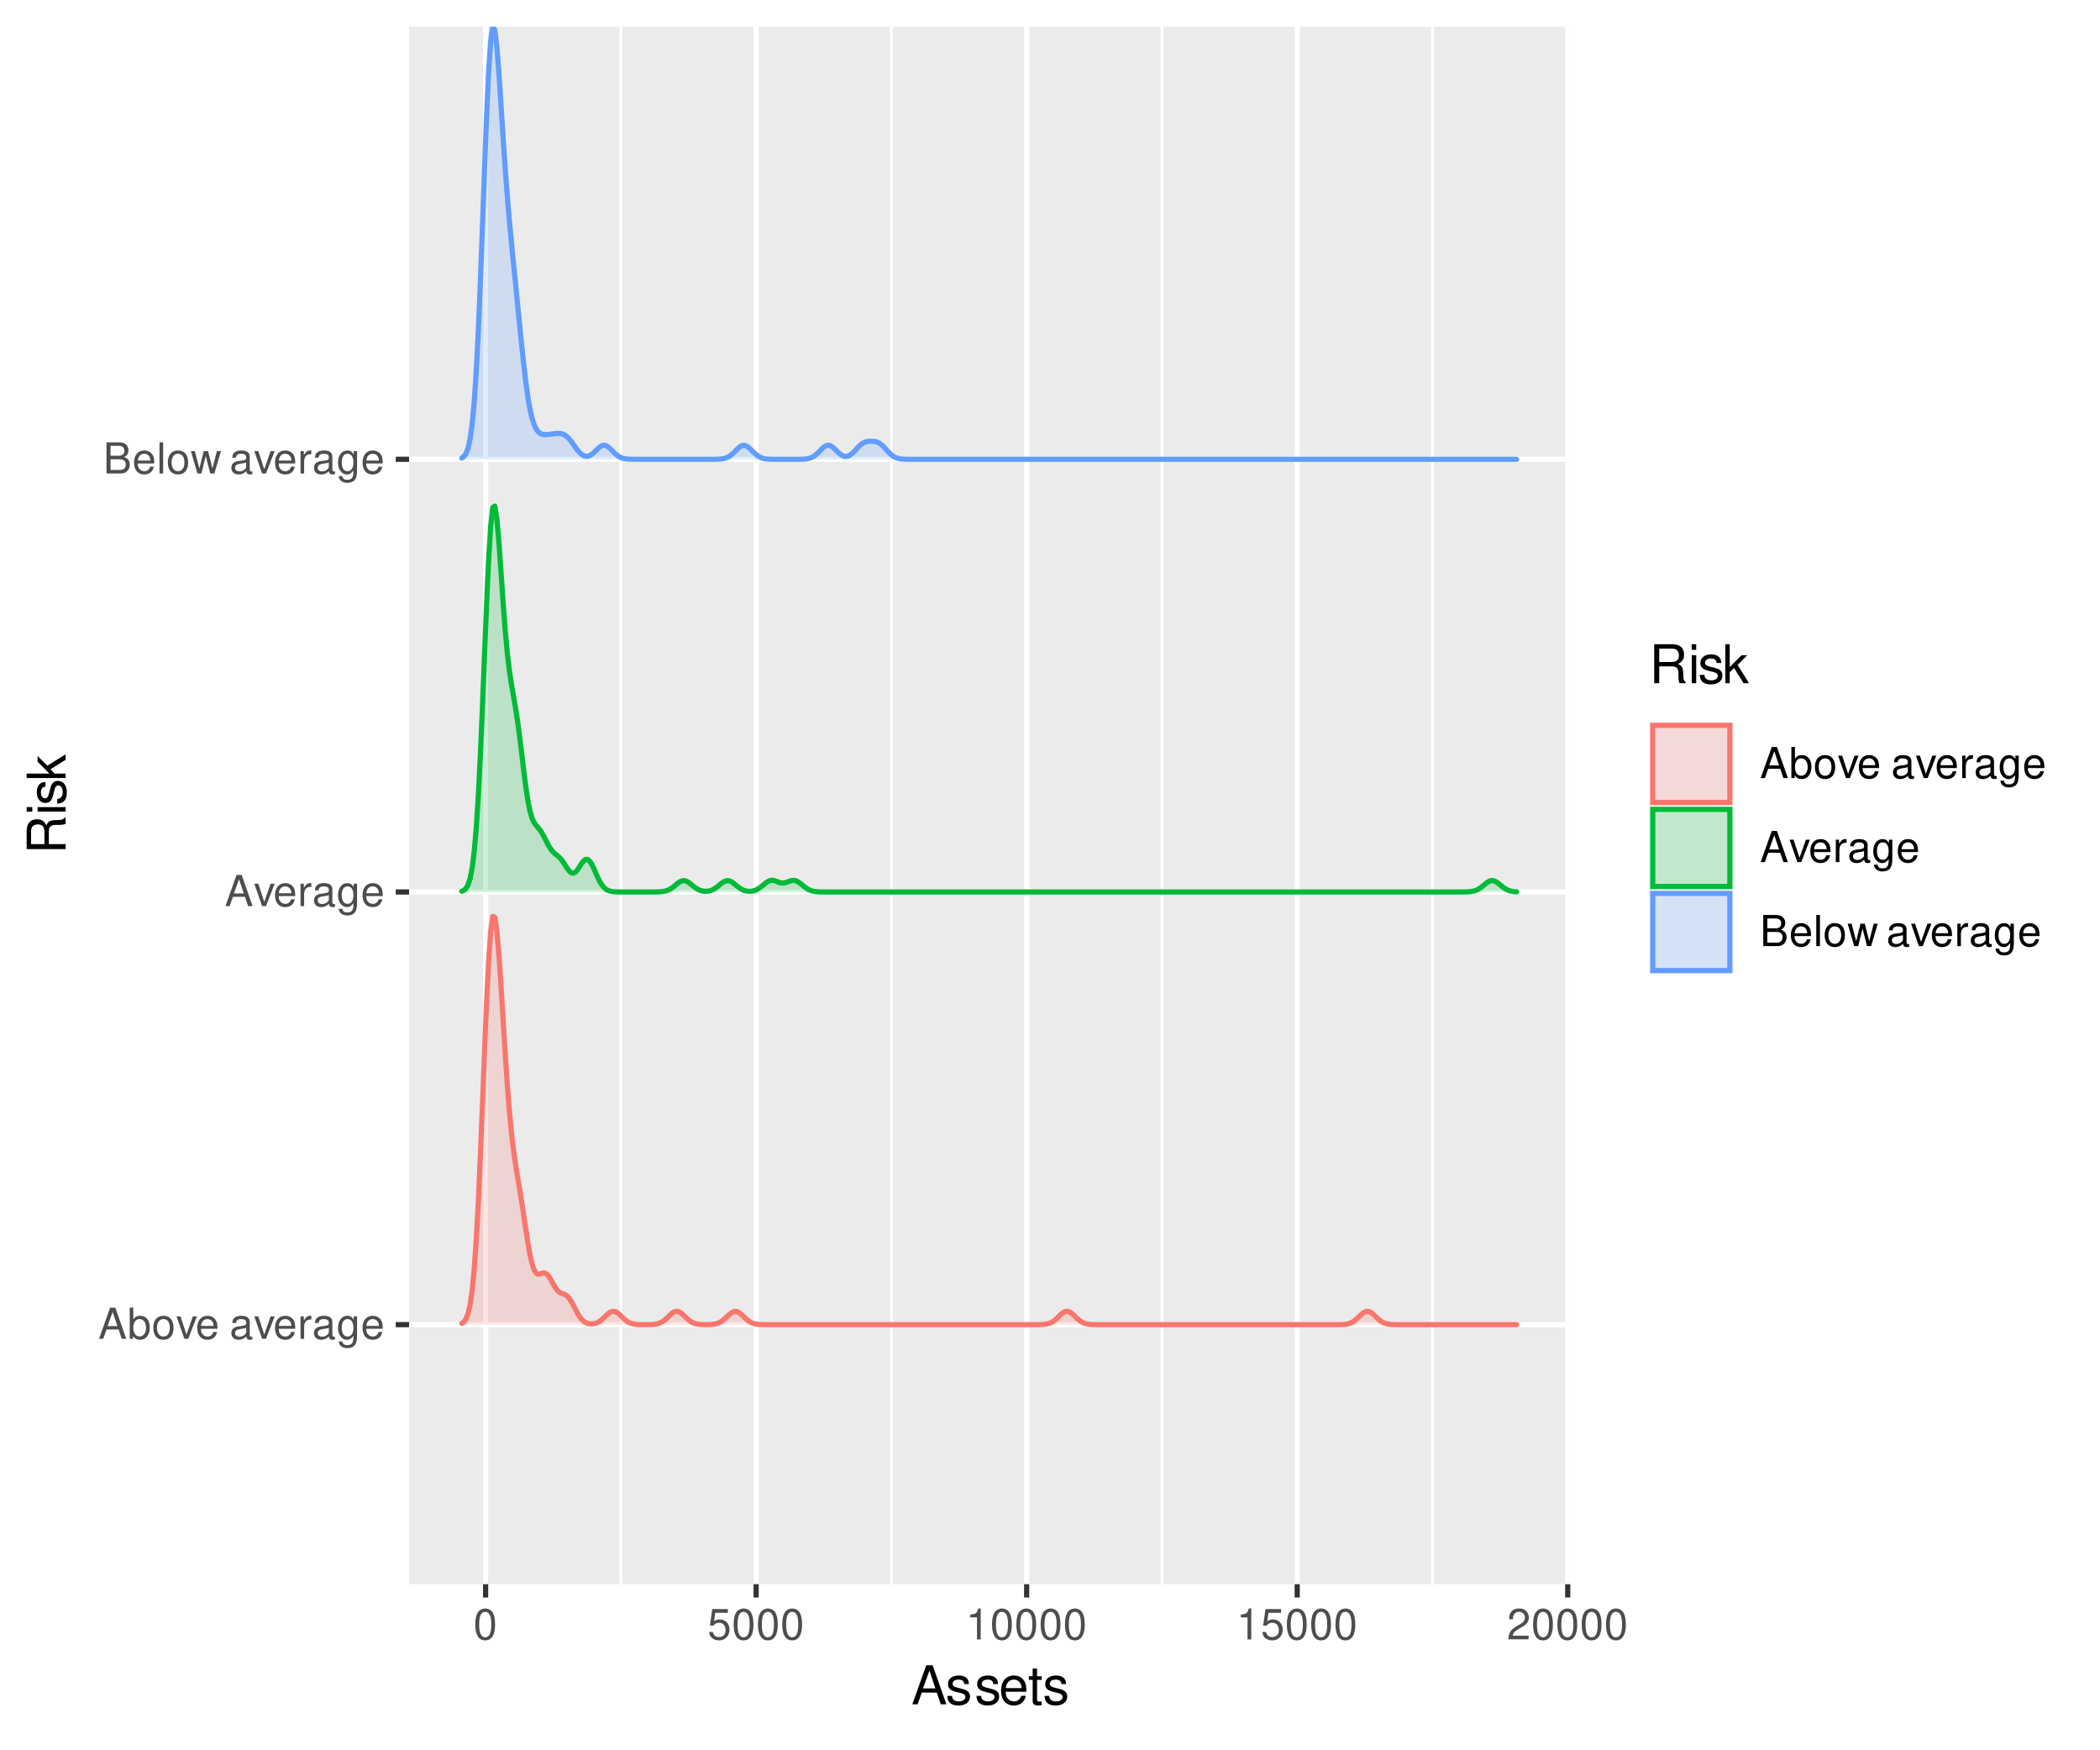 <?xml version="1.0" encoding="UTF-8"?>
<svg xmlns="http://www.w3.org/2000/svg" xmlns:xlink="http://www.w3.org/1999/xlink" width="432pt" height="360pt" viewBox="0 0 432 360" version="1.1">
<defs>
<g>
<symbol overflow="visible" id="glyph0-0">
<path style="stroke:none;" d=""/>
</symbol>
<symbol overflow="visible" id="glyph0-1">
<path style="stroke:none;" d="M 4.172 -1.922 L 4.828 0 L 5.75 0 L 3.5 -6.406 L 2.438 -6.406 L 0.156 0 L 1.016 0 L 1.703 -1.922 Z M 3.938 -2.609 L 1.906 -2.609 L 2.953 -5.531 Z M 3.938 -2.609 "/>
</symbol>
<symbol overflow="visible" id="glyph0-2">
<path style="stroke:none;" d="M 0.469 -6.406 L 0.469 0 L 1.141 0 L 1.141 -0.594 C 1.484 -0.047 1.953 0.203 2.594 0.203 C 3.812 0.203 4.594 -0.797 4.594 -2.328 C 4.594 -3.812 3.859 -4.734 2.625 -4.734 C 2 -4.734 1.547 -4.5 1.203 -3.984 L 1.203 -6.406 Z M 2.484 -4.062 C 3.312 -4.062 3.828 -3.344 3.828 -2.25 C 3.828 -1.203 3.297 -0.484 2.484 -0.484 C 1.703 -0.484 1.203 -1.188 1.203 -2.266 C 1.203 -3.359 1.703 -4.062 2.484 -4.062 Z M 2.484 -4.062 "/>
</symbol>
<symbol overflow="visible" id="glyph0-3">
<path style="stroke:none;" d="M 2.391 -4.734 C 1.094 -4.734 0.312 -3.812 0.312 -2.266 C 0.312 -0.719 1.094 0.203 2.406 0.203 C 3.703 0.203 4.484 -0.719 4.484 -2.234 C 4.484 -3.828 3.734 -4.734 2.391 -4.734 Z M 2.406 -4.062 C 3.234 -4.062 3.719 -3.391 3.719 -2.25 C 3.719 -1.156 3.203 -0.469 2.406 -0.469 C 1.578 -0.469 1.078 -1.156 1.078 -2.266 C 1.078 -3.391 1.578 -4.062 2.406 -4.062 Z M 2.406 -4.062 "/>
</symbol>
<symbol overflow="visible" id="glyph0-4">
<path style="stroke:none;" d="M 2.5 0 L 4.281 -4.609 L 3.453 -4.609 L 2.141 -0.875 L 0.922 -4.609 L 0.094 -4.609 L 1.703 0 Z M 2.5 0 "/>
</symbol>
<symbol overflow="visible" id="glyph0-5">
<path style="stroke:none;" d="M 4.516 -2.062 C 4.516 -2.766 4.453 -3.188 4.328 -3.531 C 4.031 -4.281 3.328 -4.734 2.469 -4.734 C 1.172 -4.734 0.359 -3.766 0.359 -2.25 C 0.359 -0.719 1.141 0.203 2.453 0.203 C 3.5 0.203 4.234 -0.391 4.422 -1.406 L 3.672 -1.406 C 3.469 -0.797 3.062 -0.469 2.469 -0.469 C 2 -0.469 1.609 -0.688 1.359 -1.078 C 1.188 -1.344 1.125 -1.594 1.125 -2.062 Z M 1.141 -2.656 C 1.203 -3.516 1.719 -4.062 2.453 -4.062 C 3.203 -4.062 3.719 -3.484 3.719 -2.656 Z M 1.141 -2.656 "/>
</symbol>
<symbol overflow="visible" id="glyph0-6">
<path style="stroke:none;" d=""/>
</symbol>
<symbol overflow="visible" id="glyph0-7">
<path style="stroke:none;" d="M 4.703 -0.438 C 4.625 -0.406 4.594 -0.406 4.547 -0.406 C 4.297 -0.406 4.156 -0.547 4.156 -0.781 L 4.156 -3.484 C 4.156 -4.297 3.547 -4.734 2.422 -4.734 C 1.734 -4.734 1.203 -4.547 0.891 -4.203 C 0.672 -3.969 0.594 -3.703 0.578 -3.25 L 1.312 -3.25 C 1.375 -3.812 1.703 -4.062 2.391 -4.062 C 3.062 -4.062 3.422 -3.812 3.422 -3.375 L 3.422 -3.188 C 3.406 -2.875 3.25 -2.75 2.656 -2.672 C 1.625 -2.547 1.453 -2.5 1.172 -2.391 C 0.641 -2.156 0.375 -1.766 0.375 -1.156 C 0.375 -0.328 0.953 0.203 1.875 0.203 C 2.469 0.203 2.922 0 3.453 -0.469 C 3.5 0 3.734 0.203 4.203 0.203 C 4.359 0.203 4.453 0.188 4.703 0.125 Z M 3.422 -1.453 C 3.422 -1.203 3.359 -1.062 3.125 -0.859 C 2.828 -0.578 2.469 -0.438 2.047 -0.438 C 1.469 -0.438 1.141 -0.719 1.141 -1.172 C 1.141 -1.656 1.453 -1.906 2.25 -2.016 C 3.031 -2.125 3.172 -2.156 3.422 -2.281 Z M 3.422 -1.453 "/>
</symbol>
<symbol overflow="visible" id="glyph0-8">
<path style="stroke:none;" d="M 0.609 -4.609 L 0.609 0 L 1.344 0 L 1.344 -2.391 C 1.359 -3.5 1.812 -4 2.828 -3.969 L 2.828 -4.719 C 2.703 -4.734 2.625 -4.734 2.547 -4.734 C 2.062 -4.734 1.703 -4.453 1.281 -3.781 L 1.281 -4.609 Z M 0.609 -4.609 "/>
</symbol>
<symbol overflow="visible" id="glyph0-9">
<path style="stroke:none;" d="M 3.547 -4.609 L 3.547 -3.938 C 3.188 -4.5 2.781 -4.734 2.203 -4.734 C 1.078 -4.734 0.312 -3.703 0.312 -2.219 C 0.312 -1.453 0.5 -0.891 0.891 -0.422 C 1.234 -0.016 1.672 0.203 2.141 0.203 C 2.703 0.203 3.094 -0.047 3.484 -0.625 L 3.484 -0.391 C 3.484 0.844 3.141 1.297 2.219 1.297 C 1.594 1.297 1.281 1.062 1.203 0.531 L 0.453 0.531 C 0.531 1.375 1.203 1.922 2.203 1.922 C 2.891 1.922 3.453 1.703 3.75 1.328 C 4.094 0.891 4.234 0.328 4.234 -0.75 L 4.234 -4.609 Z M 2.266 -4.062 C 3.047 -4.062 3.484 -3.406 3.484 -2.25 C 3.484 -1.125 3.031 -0.469 2.266 -0.469 C 1.516 -0.469 1.078 -1.141 1.078 -2.266 C 1.078 -3.391 1.516 -4.062 2.266 -4.062 Z M 2.266 -4.062 "/>
</symbol>
<symbol overflow="visible" id="glyph0-10">
<path style="stroke:none;" d="M 0.688 0 L 3.594 0 C 4.203 0 4.641 -0.172 4.984 -0.531 C 5.297 -0.875 5.484 -1.328 5.484 -1.828 C 5.484 -2.609 5.125 -3.062 4.312 -3.391 C 4.906 -3.656 5.203 -4.125 5.203 -4.781 C 5.203 -5.266 5.016 -5.672 4.688 -5.969 C 4.344 -6.266 3.922 -6.406 3.297 -6.406 L 0.688 -6.406 Z M 1.516 -3.656 L 1.516 -5.688 L 3.094 -5.688 C 3.547 -5.688 3.812 -5.625 4.031 -5.469 C 4.25 -5.281 4.375 -5.016 4.375 -4.672 C 4.375 -4.312 4.25 -4.062 4.031 -3.875 C 3.812 -3.719 3.547 -3.656 3.094 -3.656 Z M 1.516 -0.719 L 1.516 -2.922 L 3.516 -2.922 C 4.234 -2.922 4.656 -2.516 4.656 -1.828 C 4.656 -1.141 4.234 -0.719 3.516 -0.719 Z M 1.516 -0.719 "/>
</symbol>
<symbol overflow="visible" id="glyph0-11">
<path style="stroke:none;" d="M 1.344 -6.406 L 0.594 -6.406 L 0.594 0 L 1.344 0 Z M 1.344 -6.406 "/>
</symbol>
<symbol overflow="visible" id="glyph0-12">
<path style="stroke:none;" d="M 4.875 0 L 6.234 -4.609 L 5.406 -4.609 L 4.484 -1.016 L 3.578 -4.609 L 2.688 -4.609 L 1.797 -1.016 L 0.859 -4.609 L 0.047 -4.609 L 1.391 0 L 2.219 0 L 3.109 -3.609 L 4.031 0 Z M 4.875 0 "/>
</symbol>
<symbol overflow="visible" id="glyph0-13">
<path style="stroke:none;" d="M 2.422 -6.359 C 1.844 -6.359 1.312 -6.094 0.984 -5.672 C 0.578 -5.109 0.375 -4.25 0.375 -3.078 C 0.375 -0.938 1.078 0.203 2.422 0.203 C 3.734 0.203 4.453 -0.938 4.453 -3.031 C 4.453 -4.25 4.266 -5.078 3.859 -5.672 C 3.531 -6.109 3.016 -6.359 2.422 -6.359 Z M 2.422 -5.672 C 3.25 -5.672 3.672 -4.828 3.672 -3.094 C 3.672 -1.281 3.266 -0.438 2.406 -0.438 C 1.578 -0.438 1.172 -1.312 1.172 -3.062 C 1.172 -4.828 1.578 -5.672 2.422 -5.672 Z M 2.422 -5.672 "/>
</symbol>
<symbol overflow="visible" id="glyph0-14">
<path style="stroke:none;" d="M 4.188 -6.234 L 0.969 -6.234 L 0.5 -2.844 L 1.219 -2.844 C 1.578 -3.266 1.875 -3.422 2.359 -3.422 C 3.203 -3.422 3.719 -2.844 3.719 -1.922 C 3.719 -1.031 3.203 -0.484 2.359 -0.484 C 1.688 -0.484 1.266 -0.828 1.078 -1.531 L 0.312 -1.531 C 0.406 -1.016 0.5 -0.781 0.688 -0.547 C 1.031 -0.078 1.672 0.203 2.375 0.203 C 3.641 0.203 4.516 -0.719 4.516 -2.031 C 4.516 -3.266 3.688 -4.109 2.5 -4.109 C 2.062 -4.109 1.703 -4 1.344 -3.734 L 1.594 -5.469 L 4.188 -5.469 Z M 4.188 -6.234 "/>
</symbol>
<symbol overflow="visible" id="glyph0-15">
<path style="stroke:none;" d="M 2.281 -4.531 L 2.281 0 L 3.047 0 L 3.047 -6.359 L 2.547 -6.359 C 2.266 -5.391 2.094 -5.25 0.891 -5.094 L 0.891 -4.531 Z M 2.281 -4.531 "/>
</symbol>
<symbol overflow="visible" id="glyph0-16">
<path style="stroke:none;" d="M 4.453 -0.766 L 1.172 -0.766 C 1.25 -1.297 1.531 -1.625 2.297 -2.094 L 3.172 -2.594 C 4.047 -3.062 4.5 -3.719 4.5 -4.5 C 4.5 -5.031 4.281 -5.531 3.922 -5.875 C 3.547 -6.203 3.094 -6.359 2.5 -6.359 C 1.703 -6.359 1.125 -6.078 0.781 -5.531 C 0.547 -5.203 0.453 -4.797 0.438 -4.156 L 1.219 -4.156 C 1.234 -4.594 1.297 -4.844 1.406 -5.062 C 1.594 -5.438 2 -5.688 2.469 -5.688 C 3.172 -5.688 3.703 -5.172 3.703 -4.484 C 3.703 -3.969 3.406 -3.531 2.859 -3.219 L 2.047 -2.75 C 0.75 -2 0.375 -1.406 0.297 -0.016 L 4.453 -0.016 Z M 4.453 -0.766 "/>
</symbol>
<symbol overflow="visible" id="glyph1-0">
<path style="stroke:none;" d=""/>
</symbol>
<symbol overflow="visible" id="glyph1-1">
<path style="stroke:none;" d="M 5.219 -2.406 L 6.031 0 L 7.188 0 L 4.359 -8.016 L 3.047 -8.016 L 0.188 0 L 1.281 0 L 2.125 -2.406 Z M 4.922 -3.266 L 2.375 -3.266 L 3.703 -6.922 Z M 4.922 -3.266 "/>
</symbol>
<symbol overflow="visible" id="glyph1-2">
<path style="stroke:none;" d="M 4.812 -4.156 C 4.812 -5.297 4.062 -5.922 2.734 -5.922 C 1.391 -5.922 0.516 -5.234 0.516 -4.172 C 0.516 -3.266 0.984 -2.844 2.344 -2.516 L 3.203 -2.297 C 3.844 -2.141 4.094 -1.906 4.094 -1.5 C 4.094 -0.953 3.547 -0.594 2.75 -0.594 C 2.25 -0.594 1.844 -0.734 1.609 -0.984 C 1.469 -1.141 1.391 -1.312 1.344 -1.719 L 0.375 -1.719 C 0.422 -0.391 1.172 0.25 2.672 0.25 C 4.125 0.25 5.047 -0.469 5.047 -1.578 C 5.047 -2.438 4.562 -2.906 3.422 -3.172 L 2.547 -3.391 C 1.797 -3.562 1.469 -3.812 1.469 -4.219 C 1.469 -4.75 1.953 -5.078 2.688 -5.078 C 3.438 -5.078 3.828 -4.766 3.844 -4.156 Z M 4.812 -4.156 "/>
</symbol>
<symbol overflow="visible" id="glyph1-3">
<path style="stroke:none;" d="M 5.641 -2.578 C 5.641 -3.453 5.578 -3.984 5.406 -4.406 C 5.031 -5.359 4.156 -5.922 3.078 -5.922 C 1.469 -5.922 0.438 -4.703 0.438 -2.812 C 0.438 -0.906 1.438 0.25 3.062 0.25 C 4.375 0.25 5.297 -0.5 5.516 -1.75 L 4.594 -1.75 C 4.344 -0.984 3.828 -0.594 3.094 -0.594 C 2.516 -0.594 2.016 -0.859 1.703 -1.344 C 1.484 -1.672 1.406 -2 1.391 -2.578 Z M 1.422 -3.328 C 1.5 -4.391 2.141 -5.078 3.062 -5.078 C 4 -5.078 4.656 -4.359 4.656 -3.328 Z M 1.422 -3.328 "/>
</symbol>
<symbol overflow="visible" id="glyph1-4">
<path style="stroke:none;" d="M 2.797 -5.766 L 1.844 -5.766 L 1.844 -7.344 L 0.938 -7.344 L 0.938 -5.766 L 0.156 -5.766 L 0.156 -5.016 L 0.938 -5.016 L 0.938 -0.656 C 0.938 -0.062 1.328 0.25 2.047 0.25 C 2.281 0.25 2.484 0.234 2.797 0.172 L 2.797 -0.594 C 2.656 -0.562 2.547 -0.547 2.359 -0.547 C 1.953 -0.547 1.844 -0.656 1.844 -1.062 L 1.844 -5.016 L 2.797 -5.016 Z M 2.797 -5.766 "/>
</symbol>
<symbol overflow="visible" id="glyph1-5">
<path style="stroke:none;" d="M 2.047 -3.453 L 4.688 -3.453 C 5.594 -3.453 6 -3.016 6 -2.031 L 6 -1.312 C 6 -0.812 6.078 -0.328 6.219 0 L 7.469 0 L 7.469 -0.25 C 7.078 -0.516 7 -0.797 6.984 -1.875 C 6.969 -3.188 6.766 -3.594 5.891 -3.953 C 6.797 -4.406 7.156 -4.953 7.156 -5.875 C 7.156 -7.266 6.297 -8.016 4.719 -8.016 L 1.016 -8.016 L 1.016 0 L 2.047 0 Z M 2.047 -4.359 L 2.047 -7.109 L 4.516 -7.109 C 5.094 -7.109 5.422 -7.031 5.672 -6.812 C 5.953 -6.578 6.094 -6.219 6.094 -5.734 C 6.094 -4.781 5.609 -4.359 4.516 -4.359 Z M 2.047 -4.359 "/>
</symbol>
<symbol overflow="visible" id="glyph1-6">
<path style="stroke:none;" d="M 1.656 -5.766 L 0.734 -5.766 L 0.734 0 L 1.656 0 Z M 1.656 -8.016 L 0.719 -8.016 L 0.719 -6.859 L 1.656 -6.859 Z M 1.656 -8.016 "/>
</symbol>
<symbol overflow="visible" id="glyph1-7">
<path style="stroke:none;" d="M 1.547 -8.016 L 0.641 -8.016 L 0.641 0 L 1.547 0 L 1.547 -2.25 L 2.438 -3.125 L 4.391 0 L 5.516 0 L 3.172 -3.766 L 5.172 -5.766 L 4 -5.766 L 1.547 -3.328 Z M 1.547 -8.016 "/>
</symbol>
<symbol overflow="visible" id="glyph2-0">
<path style="stroke:none;" d=""/>
</symbol>
<symbol overflow="visible" id="glyph2-1">
<path style="stroke:none;" d="M -3.453 -2.047 L -3.453 -4.688 C -3.453 -5.594 -3.016 -6 -2.031 -6 L -1.312 -6 C -0.812 -6 -0.328 -6.078 0 -6.219 L 0 -7.469 L -0.25 -7.469 C -0.516 -7.078 -0.797 -7 -1.875 -6.984 C -3.188 -6.969 -3.594 -6.766 -3.953 -5.891 C -4.406 -6.797 -4.953 -7.156 -5.875 -7.156 C -7.266 -7.156 -8.016 -6.297 -8.016 -4.719 L -8.016 -1.016 L 0 -1.016 L 0 -2.047 Z M -4.359 -2.047 L -7.109 -2.047 L -7.109 -4.516 C -7.109 -5.094 -7.031 -5.422 -6.812 -5.672 C -6.578 -5.953 -6.219 -6.094 -5.734 -6.094 C -4.781 -6.094 -4.359 -5.609 -4.359 -4.516 Z M -4.359 -2.047 "/>
</symbol>
<symbol overflow="visible" id="glyph2-2">
<path style="stroke:none;" d="M -5.766 -1.656 L -5.766 -0.734 L 0 -0.734 L 0 -1.656 Z M -8.016 -1.656 L -8.016 -0.719 L -6.859 -0.719 L -6.859 -1.656 Z M -8.016 -1.656 "/>
</symbol>
<symbol overflow="visible" id="glyph2-3">
<path style="stroke:none;" d="M -4.156 -4.812 C -5.297 -4.812 -5.922 -4.062 -5.922 -2.734 C -5.922 -1.391 -5.234 -0.516 -4.172 -0.516 C -3.266 -0.516 -2.844 -0.984 -2.516 -2.344 L -2.297 -3.203 C -2.141 -3.844 -1.906 -4.094 -1.5 -4.094 C -0.953 -4.094 -0.594 -3.547 -0.594 -2.75 C -0.594 -2.25 -0.734 -1.844 -0.984 -1.609 C -1.141 -1.469 -1.312 -1.391 -1.719 -1.344 L -1.719 -0.375 C -0.391 -0.422 0.25 -1.172 0.25 -2.672 C 0.25 -4.125 -0.469 -5.047 -1.578 -5.047 C -2.438 -5.047 -2.906 -4.562 -3.172 -3.422 L -3.391 -2.547 C -3.562 -1.797 -3.812 -1.469 -4.219 -1.469 C -4.75 -1.469 -5.078 -1.953 -5.078 -2.688 C -5.078 -3.438 -4.766 -3.828 -4.156 -3.844 Z M -4.156 -4.812 "/>
</symbol>
<symbol overflow="visible" id="glyph2-4">
<path style="stroke:none;" d="M -8.016 -1.547 L -8.016 -0.641 L 0 -0.641 L 0 -1.547 L -2.25 -1.547 L -3.125 -2.438 L 0 -4.391 L 0 -5.516 L -3.766 -3.172 L -5.766 -5.172 L -5.766 -4 L -3.328 -1.547 Z M -8.016 -1.547 "/>
</symbol>
</g>
<clipPath id="clip1">
  <path d="M 84.152 5.48 L 322.844 5.48 L 322.844 325.852 L 84.152 325.852 Z M 84.152 5.48 "/>
</clipPath>
<clipPath id="clip2">
  <path d="M 127 5.48 L 128 5.48 L 128 325.852 L 127 325.852 Z M 127 5.48 "/>
</clipPath>
<clipPath id="clip3">
  <path d="M 183 5.48 L 184 5.48 L 184 325.852 L 183 325.852 Z M 183 5.48 "/>
</clipPath>
<clipPath id="clip4">
  <path d="M 238 5.48 L 240 5.48 L 240 325.852 L 238 325.852 Z M 238 5.48 "/>
</clipPath>
<clipPath id="clip5">
  <path d="M 294 5.48 L 295 5.48 L 295 325.852 L 294 325.852 Z M 294 5.48 "/>
</clipPath>
<clipPath id="clip6">
  <path d="M 84.152 271 L 322.844 271 L 322.844 273 L 84.152 273 Z M 84.152 271 "/>
</clipPath>
<clipPath id="clip7">
  <path d="M 84.152 182 L 322.844 182 L 322.844 184 L 84.152 184 Z M 84.152 182 "/>
</clipPath>
<clipPath id="clip8">
  <path d="M 84.152 93 L 322.844 93 L 322.844 96 L 84.152 96 Z M 84.152 93 "/>
</clipPath>
<clipPath id="clip9">
  <path d="M 99 5.48 L 101 5.48 L 101 325.852 L 99 325.852 Z M 99 5.48 "/>
</clipPath>
<clipPath id="clip10">
  <path d="M 155 5.48 L 157 5.48 L 157 325.852 L 155 325.852 Z M 155 5.48 "/>
</clipPath>
<clipPath id="clip11">
  <path d="M 210 5.48 L 212 5.48 L 212 325.852 L 210 325.852 Z M 210 5.48 "/>
</clipPath>
<clipPath id="clip12">
  <path d="M 266 5.48 L 268 5.48 L 268 325.852 L 266 325.852 Z M 266 5.48 "/>
</clipPath>
<clipPath id="clip13">
  <path d="M 321 5.48 L 322.844 5.48 L 322.844 325.852 L 321 325.852 Z M 321 5.48 "/>
</clipPath>
<clipPath id="clip14">
  <path d="M 95 5.48 L 312 5.48 L 312 95 L 95 95 Z M 95 5.48 "/>
</clipPath>
<clipPath id="clip15">
  <path d="M 94 5.48 L 313 5.48 L 313 96 L 94 96 Z M 94 5.48 "/>
</clipPath>
</defs>
<g id="surface3911">
<rect x="0" y="0" width="432" height="360" style="fill:rgb(100%,100%,100%);fill-opacity:1;stroke:none;"/>
<rect x="0" y="0" width="432" height="360" style="fill:rgb(100%,100%,100%);fill-opacity:1;stroke:none;"/>
<path style="fill:none;stroke-width:1.067;stroke-linecap:round;stroke-linejoin:round;stroke:rgb(100%,100%,100%);stroke-opacity:1;stroke-miterlimit:10;" d="M 0 360 L 432 360 L 432 0 L 0 0 Z M 0 360 "/>
<g clip-path="url(#clip1)" clip-rule="nonzero">
<path style=" stroke:none;fill-rule:nonzero;fill:rgb(92.157%,92.157%,92.157%);fill-opacity:1;" d="M 84.152 325.848 L 322.844 325.848 L 322.844 5.477 L 84.152 5.477 Z M 84.152 325.848 "/>
</g>
<g clip-path="url(#clip2)" clip-rule="nonzero">
<path style="fill:none;stroke-width:0.533;stroke-linecap:butt;stroke-linejoin:round;stroke:rgb(100%,100%,100%);stroke-opacity:1;stroke-miterlimit:10;" d="M 127.723 325.848 L 127.723 5.48 "/>
</g>
<g clip-path="url(#clip3)" clip-rule="nonzero">
<path style="fill:none;stroke-width:0.533;stroke-linecap:butt;stroke-linejoin:round;stroke:rgb(100%,100%,100%);stroke-opacity:1;stroke-miterlimit:10;" d="M 183.375 325.848 L 183.375 5.48 "/>
</g>
<g clip-path="url(#clip4)" clip-rule="nonzero">
<path style="fill:none;stroke-width:0.533;stroke-linecap:butt;stroke-linejoin:round;stroke:rgb(100%,100%,100%);stroke-opacity:1;stroke-miterlimit:10;" d="M 239.023 325.848 L 239.023 5.48 "/>
</g>
<g clip-path="url(#clip5)" clip-rule="nonzero">
<path style="fill:none;stroke-width:0.533;stroke-linecap:butt;stroke-linejoin:round;stroke:rgb(100%,100%,100%);stroke-opacity:1;stroke-miterlimit:10;" d="M 294.676 325.848 L 294.676 5.48 "/>
</g>
<g clip-path="url(#clip6)" clip-rule="nonzero">
<path style="fill:none;stroke-width:1.067;stroke-linecap:butt;stroke-linejoin:round;stroke:rgb(100%,100%,100%);stroke-opacity:1;stroke-miterlimit:10;" d="M 84.152 272.453 L 322.844 272.453 "/>
</g>
<g clip-path="url(#clip7)" clip-rule="nonzero">
<path style="fill:none;stroke-width:1.067;stroke-linecap:butt;stroke-linejoin:round;stroke:rgb(100%,100%,100%);stroke-opacity:1;stroke-miterlimit:10;" d="M 84.152 183.461 L 322.844 183.461 "/>
</g>
<g clip-path="url(#clip8)" clip-rule="nonzero">
<path style="fill:none;stroke-width:1.067;stroke-linecap:butt;stroke-linejoin:round;stroke:rgb(100%,100%,100%);stroke-opacity:1;stroke-miterlimit:10;" d="M 84.152 94.473 L 322.844 94.473 "/>
</g>
<g clip-path="url(#clip9)" clip-rule="nonzero">
<path style="fill:none;stroke-width:1.067;stroke-linecap:butt;stroke-linejoin:round;stroke:rgb(100%,100%,100%);stroke-opacity:1;stroke-miterlimit:10;" d="M 99.898 325.848 L 99.898 5.48 "/>
</g>
<g clip-path="url(#clip10)" clip-rule="nonzero">
<path style="fill:none;stroke-width:1.067;stroke-linecap:butt;stroke-linejoin:round;stroke:rgb(100%,100%,100%);stroke-opacity:1;stroke-miterlimit:10;" d="M 155.547 325.848 L 155.547 5.48 "/>
</g>
<g clip-path="url(#clip11)" clip-rule="nonzero">
<path style="fill:none;stroke-width:1.067;stroke-linecap:butt;stroke-linejoin:round;stroke:rgb(100%,100%,100%);stroke-opacity:1;stroke-miterlimit:10;" d="M 211.199 325.848 L 211.199 5.48 "/>
</g>
<g clip-path="url(#clip12)" clip-rule="nonzero">
<path style="fill:none;stroke-width:1.067;stroke-linecap:butt;stroke-linejoin:round;stroke:rgb(100%,100%,100%);stroke-opacity:1;stroke-miterlimit:10;" d="M 266.852 325.848 L 266.852 5.48 "/>
</g>
<g clip-path="url(#clip13)" clip-rule="nonzero">
<path style="fill:none;stroke-width:1.067;stroke-linecap:butt;stroke-linejoin:round;stroke:rgb(100%,100%,100%);stroke-opacity:1;stroke-miterlimit:10;" d="M 322.504 325.848 L 322.504 5.48 "/>
</g>
<g clip-path="url(#clip14)" clip-rule="nonzero">
<path style=" stroke:none;fill-rule:nonzero;fill:rgb(38.039%,61.176%,100%);fill-opacity:0.2;" d="M 95 94.219 L 95.426 93.91 L 95.852 93.305 L 96.273 92.199 L 96.699 90.305 L 97.125 87.266 L 97.547 82.715 L 97.973 76.348 L 98.398 68.039 L 98.82 57.949 L 99.246 46.59 L 99.672 34.836 L 100.098 23.805 L 100.52 14.652 L 100.945 8.359 L 101.371 5.48 L 101.793 6.176 L 102.219 9.738 L 102.645 15.227 L 103.07 21.684 L 103.492 28.309 L 103.918 34.555 L 104.344 40.176 L 104.766 45.18 L 105.191 49.723 L 105.617 54.02 L 106.043 58.254 L 106.465 62.512 L 106.891 66.793 L 107.316 71 L 107.738 74.984 L 108.164 78.582 L 108.59 81.66 L 109.012 84.125 L 109.438 85.984 L 109.863 87.32 L 110.289 88.227 L 110.711 88.801 L 111.137 89.141 L 111.562 89.316 L 111.984 89.387 L 112.41 89.395 L 112.836 89.359 L 113.262 89.305 L 113.684 89.242 L 114.109 89.184 L 114.535 89.141 L 114.957 89.133 L 115.383 89.172 L 115.809 89.289 L 116.234 89.504 L 116.656 89.832 L 117.082 90.266 L 117.508 90.793 L 117.93 91.375 L 118.355 91.977 L 118.781 92.551 L 119.203 93.047 L 119.629 93.441 L 120.055 93.707 L 120.48 93.84 L 120.902 93.836 L 121.328 93.695 L 121.754 93.438 L 122.176 93.078 L 122.602 92.664 L 123.027 92.242 L 123.453 91.883 L 123.875 91.648 L 124.301 91.582 L 124.727 91.691 L 125.148 91.957 L 125.574 92.332 L 126 92.762 L 126.426 93.184 L 126.848 93.562 L 127.273 93.867 L 127.699 94.094 L 128.121 94.25 L 128.547 94.352 L 128.973 94.41 L 129.398 94.441 L 129.82 94.457 L 130.246 94.465 L 130.672 94.469 L 131.094 94.469 L 131.52 94.473 L 145.531 94.473 L 145.957 94.469 L 146.809 94.469 L 147.23 94.461 L 147.656 94.449 L 148.082 94.426 L 148.504 94.383 L 148.93 94.309 L 149.355 94.184 L 149.781 93.996 L 150.203 93.734 L 150.629 93.395 L 151.055 92.992 L 151.477 92.559 L 151.902 92.145 L 152.328 91.809 L 152.754 91.617 L 153.176 91.598 L 153.602 91.754 L 154.027 92.051 L 154.449 92.449 L 154.875 92.879 L 155.301 93.289 L 155.723 93.648 L 156.148 93.934 L 156.574 94.141 L 157 94.281 L 157.422 94.367 L 157.848 94.418 L 158.273 94.445 L 158.695 94.461 L 159.547 94.469 L 159.973 94.469 L 160.395 94.473 L 162.945 94.473 L 163.367 94.469 L 164.219 94.469 L 164.641 94.461 L 165.066 94.449 L 165.492 94.426 L 165.914 94.383 L 166.34 94.305 L 166.766 94.18 L 167.191 93.988 L 167.613 93.711 L 168.039 93.355 L 168.465 92.941 L 168.887 92.504 L 169.312 92.094 L 169.738 91.777 L 170.164 91.605 L 170.586 91.602 L 171.012 91.773 L 171.438 92.086 L 171.859 92.484 L 172.285 92.91 L 172.711 93.301 L 173.137 93.613 L 173.559 93.812 L 173.984 93.883 L 174.41 93.82 L 174.832 93.621 L 175.258 93.301 L 175.684 92.895 L 176.109 92.434 L 176.531 91.973 L 176.957 91.555 L 177.383 91.219 L 177.805 90.984 L 178.23 90.844 L 178.656 90.777 L 179.078 90.754 L 179.504 90.762 L 179.93 90.805 L 180.355 90.898 L 180.777 91.078 L 181.203 91.355 L 181.629 91.73 L 182.051 92.184 L 182.477 92.66 L 182.902 93.113 L 183.328 93.512 L 183.75 93.832 L 184.176 94.07 L 184.602 94.234 L 185.023 94.34 L 185.449 94.402 L 185.875 94.438 L 186.301 94.457 L 186.723 94.465 L 187.148 94.469 L 187.574 94.469 L 187.996 94.473 L 311.992 94.473 L 95 94.473 Z M 95 94.219 "/>
</g>
<g clip-path="url(#clip15)" clip-rule="nonzero">
<path style="fill:none;stroke-width:1.067;stroke-linecap:round;stroke-linejoin:round;stroke:rgb(38.039%,61.176%,100%);stroke-opacity:1;stroke-miterlimit:10;" d="M 95 94.219 L 95.426 93.91 L 95.852 93.305 L 96.273 92.199 L 96.699 90.305 L 97.125 87.266 L 97.547 82.715 L 97.973 76.348 L 98.398 68.039 L 98.82 57.949 L 99.246 46.59 L 99.672 34.836 L 100.098 23.805 L 100.52 14.652 L 100.945 8.359 L 101.371 5.48 L 101.793 6.176 L 102.219 9.738 L 102.645 15.227 L 103.07 21.684 L 103.492 28.309 L 103.918 34.555 L 104.344 40.176 L 104.766 45.18 L 105.191 49.723 L 105.617 54.02 L 106.043 58.254 L 106.465 62.512 L 106.891 66.793 L 107.316 71 L 107.738 74.984 L 108.164 78.582 L 108.59 81.66 L 109.012 84.125 L 109.438 85.984 L 109.863 87.32 L 110.289 88.227 L 110.711 88.801 L 111.137 89.141 L 111.562 89.316 L 111.984 89.387 L 112.41 89.395 L 112.836 89.359 L 113.262 89.305 L 113.684 89.242 L 114.109 89.184 L 114.535 89.141 L 114.957 89.133 L 115.383 89.172 L 115.809 89.289 L 116.234 89.504 L 116.656 89.832 L 117.082 90.266 L 117.508 90.793 L 117.93 91.375 L 118.355 91.977 L 118.781 92.551 L 119.203 93.047 L 119.629 93.441 L 120.055 93.707 L 120.48 93.84 L 120.902 93.836 L 121.328 93.695 L 121.754 93.438 L 122.176 93.078 L 122.602 92.664 L 123.027 92.242 L 123.453 91.883 L 123.875 91.648 L 124.301 91.582 L 124.727 91.691 L 125.148 91.957 L 125.574 92.332 L 126 92.762 L 126.426 93.184 L 126.848 93.562 L 127.273 93.867 L 127.699 94.094 L 128.121 94.25 L 128.547 94.352 L 128.973 94.41 L 129.398 94.441 L 129.82 94.457 L 130.246 94.465 L 130.672 94.469 L 131.094 94.469 L 131.52 94.473 L 145.531 94.473 L 145.957 94.469 L 146.809 94.469 L 147.23 94.461 L 147.656 94.449 L 148.082 94.426 L 148.504 94.383 L 148.93 94.309 L 149.355 94.184 L 149.781 93.996 L 150.203 93.734 L 150.629 93.395 L 151.055 92.992 L 151.477 92.559 L 151.902 92.145 L 152.328 91.809 L 152.754 91.617 L 153.176 91.598 L 153.602 91.754 L 154.027 92.051 L 154.449 92.449 L 154.875 92.879 L 155.301 93.289 L 155.723 93.648 L 156.148 93.934 L 156.574 94.141 L 157 94.281 L 157.422 94.367 L 157.848 94.418 L 158.273 94.445 L 158.695 94.461 L 159.547 94.469 L 159.973 94.469 L 160.395 94.473 L 162.945 94.473 L 163.367 94.469 L 164.219 94.469 L 164.641 94.461 L 165.066 94.449 L 165.492 94.426 L 165.914 94.383 L 166.34 94.305 L 166.766 94.18 L 167.191 93.988 L 167.613 93.711 L 168.039 93.355 L 168.465 92.941 L 168.887 92.504 L 169.312 92.094 L 169.738 91.777 L 170.164 91.605 L 170.586 91.602 L 171.012 91.773 L 171.438 92.086 L 171.859 92.484 L 172.285 92.91 L 172.711 93.301 L 173.137 93.613 L 173.559 93.812 L 173.984 93.883 L 174.41 93.82 L 174.832 93.621 L 175.258 93.301 L 175.684 92.895 L 176.109 92.434 L 176.531 91.973 L 176.957 91.555 L 177.383 91.219 L 177.805 90.984 L 178.23 90.844 L 178.656 90.777 L 179.078 90.754 L 179.504 90.762 L 179.93 90.805 L 180.355 90.898 L 180.777 91.078 L 181.203 91.355 L 181.629 91.73 L 182.051 92.184 L 182.477 92.66 L 182.902 93.113 L 183.328 93.512 L 183.75 93.832 L 184.176 94.07 L 184.602 94.234 L 185.023 94.34 L 185.449 94.402 L 185.875 94.438 L 186.301 94.457 L 186.723 94.465 L 187.148 94.469 L 187.574 94.469 L 187.996 94.473 L 311.992 94.473 "/>
</g>
<path style=" stroke:none;fill-rule:nonzero;fill:rgb(0%,72.941%,21.961%);fill-opacity:0.2;" d="M 95 183.316 L 95.426 183.129 L 95.852 182.746 L 96.273 182.016 L 96.699 180.719 L 97.125 178.555 L 97.547 175.191 L 97.973 170.297 L 98.398 163.652 L 98.82 155.254 L 99.246 145.406 L 99.672 134.766 L 100.098 124.281 L 100.52 115.074 L 100.945 108.195 L 101.371 104.398 L 101.793 104.102 L 102.219 106.82 L 102.645 111.691 L 103.07 117.711 L 103.492 123.898 L 103.918 129.516 L 104.344 134.164 L 104.766 137.789 L 105.191 140.633 L 105.617 143.082 L 106.043 145.539 L 106.465 148.289 L 106.891 151.445 L 107.316 154.918 L 107.738 158.473 L 108.164 161.805 L 108.59 164.645 L 109.012 166.793 L 109.438 168.25 L 109.863 169.176 L 110.289 169.77 L 110.711 170.25 L 111.137 170.781 L 111.562 171.445 L 111.984 172.23 L 112.41 173.078 L 112.836 173.887 L 113.262 174.582 L 113.684 175.129 L 114.109 175.543 L 114.535 175.887 L 114.957 176.242 L 115.383 176.68 L 115.809 177.238 L 116.234 177.895 L 116.656 178.562 L 117.082 179.137 L 117.508 179.508 L 117.93 179.602 L 118.355 179.395 L 118.781 178.93 L 119.203 178.293 L 119.629 177.625 L 120.055 177.074 L 120.48 176.762 L 120.902 176.773 L 121.328 177.133 L 121.754 177.797 L 122.176 178.672 L 122.602 179.641 L 123.027 180.59 L 123.453 181.43 L 123.875 182.098 L 124.301 182.598 L 124.727 182.945 L 125.148 183.168 L 125.574 183.305 L 126 183.383 L 126.426 183.426 L 126.848 183.445 L 127.273 183.457 L 127.699 183.461 L 134.492 183.461 L 134.918 183.453 L 135.34 183.445 L 135.766 183.426 L 136.191 183.391 L 136.617 183.328 L 137.039 183.223 L 137.465 183.07 L 137.891 182.852 L 138.312 182.566 L 138.738 182.23 L 139.164 181.875 L 139.59 181.543 L 140.012 181.285 L 140.438 181.141 L 140.863 181.141 L 141.285 181.277 L 141.711 181.527 L 142.137 181.852 L 142.559 182.203 L 142.984 182.539 L 143.41 182.824 L 143.836 183.047 L 144.258 183.199 L 144.684 183.293 L 145.109 183.328 L 145.531 183.309 L 145.957 183.234 L 146.383 183.098 L 146.809 182.895 L 147.23 182.625 L 147.656 182.301 L 148.082 181.949 L 148.504 181.613 L 148.93 181.336 L 149.355 181.164 L 149.781 181.125 L 150.203 181.23 L 150.629 181.461 L 151.055 181.777 L 151.477 182.129 L 151.902 182.473 L 152.328 182.773 L 152.754 183.008 L 153.176 183.176 L 153.602 183.277 L 154.027 183.32 L 154.449 183.316 L 154.875 183.254 L 155.301 183.133 L 155.723 182.949 L 156.148 182.695 L 156.574 182.387 L 157 182.039 L 157.422 181.688 L 157.848 181.383 L 158.273 181.16 L 158.695 181.059 L 159.121 181.078 L 159.547 181.195 L 159.973 181.371 L 160.395 181.527 L 160.82 181.621 L 161.246 181.617 L 161.668 181.523 L 162.094 181.371 L 162.52 181.207 L 162.945 181.098 L 163.367 181.078 L 163.793 181.18 L 164.219 181.398 L 164.641 181.699 L 165.492 182.395 L 165.914 182.707 L 166.34 182.961 L 166.766 183.148 L 167.191 183.281 L 167.613 183.359 L 168.039 183.41 L 168.465 183.438 L 168.887 183.449 L 169.312 183.457 L 169.738 183.461 L 300.527 183.461 L 301.379 183.453 L 301.801 183.438 L 302.227 183.414 L 302.652 183.367 L 303.074 183.293 L 303.5 183.168 L 303.926 182.988 L 304.352 182.746 L 304.773 182.441 L 305.199 182.094 L 305.625 181.734 L 306.047 181.422 L 306.473 181.199 L 306.898 181.109 L 307.324 181.164 L 307.746 181.355 L 308.172 181.645 L 308.598 181.988 L 309.02 182.34 L 309.445 182.66 L 309.871 182.922 L 310.297 183.125 L 310.719 183.262 L 311.145 183.352 L 311.57 183.406 L 311.992 183.434 L 311.992 183.461 L 95 183.461 Z M 95 183.316 "/>
<path style="fill:none;stroke-width:1.067;stroke-linecap:round;stroke-linejoin:round;stroke:rgb(0%,72.941%,21.961%);stroke-opacity:1;stroke-miterlimit:10;" d="M 95 183.316 L 95.426 183.129 L 95.852 182.746 L 96.273 182.016 L 96.699 180.719 L 97.125 178.555 L 97.547 175.191 L 97.973 170.297 L 98.398 163.652 L 98.82 155.254 L 99.246 145.406 L 99.672 134.766 L 100.098 124.281 L 100.52 115.074 L 100.945 108.195 L 101.371 104.398 L 101.793 104.102 L 102.219 106.82 L 102.645 111.691 L 103.07 117.711 L 103.492 123.898 L 103.918 129.516 L 104.344 134.164 L 104.766 137.789 L 105.191 140.633 L 105.617 143.082 L 106.043 145.539 L 106.465 148.289 L 106.891 151.445 L 107.316 154.918 L 107.738 158.473 L 108.164 161.805 L 108.59 164.645 L 109.012 166.793 L 109.438 168.25 L 109.863 169.176 L 110.289 169.77 L 110.711 170.25 L 111.137 170.781 L 111.562 171.445 L 111.984 172.23 L 112.41 173.078 L 112.836 173.887 L 113.262 174.582 L 113.684 175.129 L 114.109 175.543 L 114.535 175.887 L 114.957 176.242 L 115.383 176.68 L 115.809 177.238 L 116.234 177.895 L 116.656 178.562 L 117.082 179.137 L 117.508 179.508 L 117.93 179.602 L 118.355 179.395 L 118.781 178.93 L 119.203 178.293 L 119.629 177.625 L 120.055 177.074 L 120.48 176.762 L 120.902 176.773 L 121.328 177.133 L 121.754 177.797 L 122.176 178.672 L 122.602 179.641 L 123.027 180.59 L 123.453 181.43 L 123.875 182.098 L 124.301 182.598 L 124.727 182.945 L 125.148 183.168 L 125.574 183.305 L 126 183.383 L 126.426 183.426 L 126.848 183.445 L 127.273 183.457 L 127.699 183.461 L 134.492 183.461 L 134.918 183.453 L 135.34 183.445 L 135.766 183.426 L 136.191 183.391 L 136.617 183.328 L 137.039 183.223 L 137.465 183.07 L 137.891 182.852 L 138.312 182.566 L 138.738 182.23 L 139.164 181.875 L 139.59 181.543 L 140.012 181.285 L 140.438 181.141 L 140.863 181.141 L 141.285 181.277 L 141.711 181.527 L 142.137 181.852 L 142.559 182.203 L 142.984 182.539 L 143.41 182.824 L 143.836 183.047 L 144.258 183.199 L 144.684 183.293 L 145.109 183.328 L 145.531 183.309 L 145.957 183.234 L 146.383 183.098 L 146.809 182.895 L 147.23 182.625 L 147.656 182.301 L 148.082 181.949 L 148.504 181.613 L 148.93 181.336 L 149.355 181.164 L 149.781 181.125 L 150.203 181.23 L 150.629 181.461 L 151.055 181.777 L 151.477 182.129 L 151.902 182.473 L 152.328 182.773 L 152.754 183.008 L 153.176 183.176 L 153.602 183.277 L 154.027 183.32 L 154.449 183.316 L 154.875 183.254 L 155.301 183.133 L 155.723 182.949 L 156.148 182.695 L 156.574 182.387 L 157 182.039 L 157.422 181.688 L 157.848 181.383 L 158.273 181.16 L 158.695 181.059 L 159.121 181.078 L 159.547 181.195 L 159.973 181.371 L 160.395 181.527 L 160.82 181.621 L 161.246 181.617 L 161.668 181.523 L 162.094 181.371 L 162.52 181.207 L 162.945 181.098 L 163.367 181.078 L 163.793 181.18 L 164.219 181.398 L 164.641 181.699 L 165.492 182.395 L 165.914 182.707 L 166.34 182.961 L 166.766 183.148 L 167.191 183.281 L 167.613 183.359 L 168.039 183.41 L 168.465 183.438 L 168.887 183.449 L 169.312 183.457 L 169.738 183.461 L 300.527 183.461 L 301.379 183.453 L 301.801 183.438 L 302.227 183.414 L 302.652 183.367 L 303.074 183.293 L 303.5 183.168 L 303.926 182.988 L 304.352 182.746 L 304.773 182.441 L 305.199 182.094 L 305.625 181.734 L 306.047 181.422 L 306.473 181.199 L 306.898 181.109 L 307.324 181.164 L 307.746 181.355 L 308.172 181.645 L 308.598 181.988 L 309.02 182.34 L 309.445 182.66 L 309.871 182.922 L 310.297 183.125 L 310.719 183.262 L 311.145 183.352 L 311.57 183.406 L 311.992 183.434 "/>
<path style=" stroke:none;fill-rule:nonzero;fill:rgb(97.255%,46.275%,42.745%);fill-opacity:0.2;" d="M 95 272.203 L 95.426 271.898 L 95.852 271.305 L 96.273 270.227 L 96.699 268.387 L 97.125 265.457 L 97.547 261.105 L 97.973 255.062 L 98.398 247.234 L 98.82 237.801 L 99.246 227.242 L 99.672 216.359 L 100.098 206.141 L 100.52 197.59 L 100.945 191.543 L 101.371 188.492 L 101.793 188.664 L 102.219 191.566 L 102.645 196.531 L 103.07 202.816 L 103.492 209.699 L 103.918 216.531 L 104.344 222.832 L 104.766 228.289 L 105.191 232.793 L 105.617 236.422 L 106.043 239.402 L 106.465 242.02 L 106.891 244.551 L 107.316 247.18 L 107.738 249.965 L 108.164 252.828 L 108.59 255.582 L 109.012 257.992 L 109.438 259.871 L 109.863 261.148 L 110.289 261.844 L 110.711 262.07 L 111.137 262.012 L 111.562 261.867 L 111.984 261.82 L 112.41 261.992 L 112.836 262.43 L 113.262 263.09 L 113.684 263.867 L 114.109 264.629 L 114.535 265.262 L 114.957 265.699 L 115.383 265.953 L 115.809 266.105 L 116.234 266.262 L 116.656 266.547 L 117.082 267.02 L 117.508 267.668 L 117.93 268.449 L 118.355 269.277 L 118.781 270.07 L 119.203 270.766 L 119.629 271.328 L 120.055 271.742 L 120.48 272.027 L 120.902 272.199 L 121.328 272.289 L 121.754 272.305 L 122.176 272.258 L 122.602 272.148 L 123.027 271.969 L 123.453 271.707 L 123.875 271.363 L 124.301 270.965 L 124.727 270.547 L 125.148 270.164 L 125.574 269.871 L 126 269.723 L 126.426 269.738 L 126.848 269.918 L 127.273 270.227 L 127.699 270.617 L 128.121 271.031 L 128.547 271.422 L 128.973 271.75 L 129.398 272.004 L 129.82 272.188 L 130.246 272.305 L 130.672 272.375 L 131.094 272.414 L 131.52 272.438 L 131.945 272.445 L 132.367 272.449 L 133.219 272.449 L 133.645 272.441 L 134.066 272.426 L 134.492 272.395 L 134.918 272.34 L 135.34 272.25 L 135.766 272.102 L 136.191 271.891 L 136.617 271.602 L 137.039 271.242 L 137.465 270.836 L 137.891 270.418 L 138.312 270.055 L 138.738 269.801 L 139.164 269.703 L 139.59 269.773 L 140.012 270.004 L 140.438 270.344 L 140.863 270.75 L 141.285 271.156 L 141.711 271.527 L 142.137 271.836 L 142.559 272.062 L 142.984 272.227 L 143.41 272.328 L 143.836 272.391 L 144.258 272.422 L 144.684 272.438 L 145.109 272.445 L 145.531 272.441 L 145.957 272.434 L 146.383 272.41 L 146.809 272.367 L 147.23 272.289 L 147.656 272.164 L 148.082 271.977 L 148.504 271.715 L 148.93 271.387 L 149.355 271 L 149.781 270.59 L 150.203 270.207 L 150.629 269.91 L 151.055 269.742 L 151.477 269.734 L 151.902 269.895 L 152.328 270.191 L 152.754 270.582 L 153.176 270.996 L 153.602 271.387 L 154.027 271.719 L 154.449 271.977 L 154.875 272.164 L 155.301 272.285 L 155.723 272.363 L 156.148 272.41 L 156.574 272.434 L 157 272.445 L 157.422 272.449 L 157.848 272.453 L 213.051 272.453 L 213.477 272.449 L 213.902 272.441 L 214.324 272.426 L 214.75 272.398 L 215.176 272.344 L 215.598 272.254 L 216.023 272.113 L 216.449 271.906 L 216.875 271.621 L 217.297 271.266 L 217.723 270.859 L 218.148 270.438 L 218.57 270.07 L 218.996 269.809 L 219.422 269.703 L 219.848 269.766 L 220.27 269.984 L 220.695 270.324 L 221.121 270.727 L 221.543 271.137 L 221.969 271.512 L 222.395 271.82 L 222.816 272.055 L 223.242 272.219 L 223.668 272.324 L 224.094 272.387 L 224.516 272.422 L 224.941 272.441 L 225.367 272.449 L 225.789 272.453 L 275.051 272.453 L 275.473 272.445 L 275.898 272.438 L 276.324 272.418 L 276.75 272.383 L 277.172 272.312 L 277.598 272.199 L 278.023 272.027 L 278.445 271.781 L 278.871 271.461 L 279.297 271.074 L 279.719 270.66 L 280.145 270.266 L 280.57 269.941 L 280.996 269.746 L 281.418 269.711 L 281.844 269.848 L 282.27 270.125 L 282.691 270.504 L 283.117 270.922 L 283.543 271.328 L 283.969 271.676 L 284.391 271.945 L 284.816 272.145 L 285.242 272.273 L 285.664 272.355 L 286.09 272.406 L 286.516 272.43 L 286.941 272.445 L 287.363 272.449 L 287.789 272.453 L 311.992 272.453 L 95 272.453 Z M 95 272.203 "/>
<path style="fill:none;stroke-width:1.067;stroke-linecap:round;stroke-linejoin:round;stroke:rgb(97.255%,46.275%,42.745%);stroke-opacity:1;stroke-miterlimit:10;" d="M 95 272.203 L 95.426 271.898 L 95.852 271.305 L 96.273 270.227 L 96.699 268.387 L 97.125 265.457 L 97.547 261.105 L 97.973 255.062 L 98.398 247.234 L 98.82 237.801 L 99.246 227.242 L 99.672 216.359 L 100.098 206.141 L 100.52 197.59 L 100.945 191.543 L 101.371 188.492 L 101.793 188.664 L 102.219 191.566 L 102.645 196.531 L 103.07 202.816 L 103.492 209.699 L 103.918 216.531 L 104.344 222.832 L 104.766 228.289 L 105.191 232.793 L 105.617 236.422 L 106.043 239.402 L 106.465 242.02 L 106.891 244.551 L 107.316 247.18 L 107.738 249.965 L 108.164 252.828 L 108.59 255.582 L 109.012 257.992 L 109.438 259.871 L 109.863 261.148 L 110.289 261.844 L 110.711 262.07 L 111.137 262.012 L 111.562 261.867 L 111.984 261.82 L 112.41 261.992 L 112.836 262.43 L 113.262 263.09 L 113.684 263.867 L 114.109 264.629 L 114.535 265.262 L 114.957 265.699 L 115.383 265.953 L 115.809 266.105 L 116.234 266.262 L 116.656 266.547 L 117.082 267.02 L 117.508 267.668 L 117.93 268.449 L 118.355 269.277 L 118.781 270.07 L 119.203 270.766 L 119.629 271.328 L 120.055 271.742 L 120.48 272.027 L 120.902 272.199 L 121.328 272.289 L 121.754 272.305 L 122.176 272.258 L 122.602 272.148 L 123.027 271.969 L 123.453 271.707 L 123.875 271.363 L 124.301 270.965 L 124.727 270.547 L 125.148 270.164 L 125.574 269.871 L 126 269.723 L 126.426 269.738 L 126.848 269.918 L 127.273 270.227 L 127.699 270.617 L 128.121 271.031 L 128.547 271.422 L 128.973 271.75 L 129.398 272.004 L 129.82 272.188 L 130.246 272.305 L 130.672 272.375 L 131.094 272.414 L 131.52 272.438 L 131.945 272.445 L 132.367 272.449 L 133.219 272.449 L 133.645 272.441 L 134.066 272.426 L 134.492 272.395 L 134.918 272.34 L 135.34 272.25 L 135.766 272.102 L 136.191 271.891 L 136.617 271.602 L 137.039 271.242 L 137.465 270.836 L 137.891 270.418 L 138.312 270.055 L 138.738 269.801 L 139.164 269.703 L 139.59 269.773 L 140.012 270.004 L 140.438 270.344 L 140.863 270.75 L 141.285 271.156 L 141.711 271.527 L 142.137 271.836 L 142.559 272.062 L 142.984 272.227 L 143.41 272.328 L 143.836 272.391 L 144.258 272.422 L 144.684 272.438 L 145.109 272.445 L 145.531 272.441 L 145.957 272.434 L 146.383 272.41 L 146.809 272.367 L 147.23 272.289 L 147.656 272.164 L 148.082 271.977 L 148.504 271.715 L 148.93 271.387 L 149.355 271 L 149.781 270.59 L 150.203 270.207 L 150.629 269.91 L 151.055 269.742 L 151.477 269.734 L 151.902 269.895 L 152.328 270.191 L 152.754 270.582 L 153.176 270.996 L 153.602 271.387 L 154.027 271.719 L 154.449 271.977 L 154.875 272.164 L 155.301 272.285 L 155.723 272.363 L 156.148 272.41 L 156.574 272.434 L 157 272.445 L 157.422 272.449 L 157.848 272.453 L 213.051 272.453 L 213.477 272.449 L 213.902 272.441 L 214.324 272.426 L 214.75 272.398 L 215.176 272.344 L 215.598 272.254 L 216.023 272.113 L 216.449 271.906 L 216.875 271.621 L 217.297 271.266 L 217.723 270.859 L 218.148 270.438 L 218.57 270.07 L 218.996 269.809 L 219.422 269.703 L 219.848 269.766 L 220.27 269.984 L 220.695 270.324 L 221.121 270.727 L 221.543 271.137 L 221.969 271.512 L 222.395 271.82 L 222.816 272.055 L 223.242 272.219 L 223.668 272.324 L 224.094 272.387 L 224.516 272.422 L 224.941 272.441 L 225.367 272.449 L 225.789 272.453 L 275.051 272.453 L 275.473 272.445 L 275.898 272.438 L 276.324 272.418 L 276.75 272.383 L 277.172 272.312 L 277.598 272.199 L 278.023 272.027 L 278.445 271.781 L 278.871 271.461 L 279.297 271.074 L 279.719 270.66 L 280.145 270.266 L 280.57 269.941 L 280.996 269.746 L 281.418 269.711 L 281.844 269.848 L 282.27 270.125 L 282.691 270.504 L 283.117 270.922 L 283.543 271.328 L 283.969 271.676 L 284.391 271.945 L 284.816 272.145 L 285.242 272.273 L 285.664 272.355 L 286.09 272.406 L 286.516 272.43 L 286.941 272.445 L 287.363 272.449 L 287.789 272.453 L 311.992 272.453 "/>
<g style="fill:rgb(30.196%,30.196%,30.196%);fill-opacity:1;">
  <use xlink:href="#glyph0-1" x="20.219" y="275.368"/>
  <use xlink:href="#glyph0-2" x="26.219" y="275.368"/>
  <use xlink:href="#glyph0-3" x="31.219" y="275.368"/>
  <use xlink:href="#glyph0-4" x="36.219" y="275.368"/>
  <use xlink:href="#glyph0-5" x="40.219" y="275.368"/>
  <use xlink:href="#glyph0-6" x="45.219" y="275.368"/>
  <use xlink:href="#glyph0-7" x="47.219" y="275.368"/>
  <use xlink:href="#glyph0-4" x="52.219" y="275.368"/>
  <use xlink:href="#glyph0-5" x="56.219" y="275.368"/>
  <use xlink:href="#glyph0-8" x="61.219" y="275.368"/>
  <use xlink:href="#glyph0-7" x="64.219" y="275.368"/>
  <use xlink:href="#glyph0-9" x="69.219" y="275.368"/>
  <use xlink:href="#glyph0-5" x="74.219" y="275.368"/>
</g>
<g style="fill:rgb(30.196%,30.196%,30.196%);fill-opacity:1;">
  <use xlink:href="#glyph0-1" x="46.219" y="186.376"/>
  <use xlink:href="#glyph0-4" x="52.219" y="186.376"/>
  <use xlink:href="#glyph0-5" x="56.219" y="186.376"/>
  <use xlink:href="#glyph0-8" x="61.219" y="186.376"/>
  <use xlink:href="#glyph0-7" x="64.219" y="186.376"/>
  <use xlink:href="#glyph0-9" x="69.219" y="186.376"/>
  <use xlink:href="#glyph0-5" x="74.219" y="186.376"/>
</g>
<g style="fill:rgb(30.196%,30.196%,30.196%);fill-opacity:1;">
  <use xlink:href="#glyph0-10" x="21.219" y="97.388"/>
  <use xlink:href="#glyph0-5" x="27.219" y="97.388"/>
  <use xlink:href="#glyph0-11" x="32.219" y="97.388"/>
  <use xlink:href="#glyph0-3" x="34.219" y="97.388"/>
  <use xlink:href="#glyph0-12" x="39.219" y="97.388"/>
  <use xlink:href="#glyph0-6" x="45.219" y="97.388"/>
  <use xlink:href="#glyph0-7" x="47.219" y="97.388"/>
  <use xlink:href="#glyph0-4" x="52.219" y="97.388"/>
  <use xlink:href="#glyph0-5" x="56.219" y="97.388"/>
  <use xlink:href="#glyph0-8" x="61.219" y="97.388"/>
  <use xlink:href="#glyph0-7" x="64.219" y="97.388"/>
  <use xlink:href="#glyph0-9" x="69.219" y="97.388"/>
  <use xlink:href="#glyph0-5" x="74.219" y="97.388"/>
</g>
<path style="fill:none;stroke-width:1.067;stroke-linecap:butt;stroke-linejoin:round;stroke:rgb(20%,20%,20%);stroke-opacity:1;stroke-miterlimit:10;" d="M 81.41 272.453 L 84.152 272.453 "/>
<path style="fill:none;stroke-width:1.067;stroke-linecap:butt;stroke-linejoin:round;stroke:rgb(20%,20%,20%);stroke-opacity:1;stroke-miterlimit:10;" d="M 81.41 183.461 L 84.152 183.461 "/>
<path style="fill:none;stroke-width:1.067;stroke-linecap:butt;stroke-linejoin:round;stroke:rgb(20%,20%,20%);stroke-opacity:1;stroke-miterlimit:10;" d="M 81.41 94.473 L 84.152 94.473 "/>
<path style="fill:none;stroke-width:1.067;stroke-linecap:butt;stroke-linejoin:round;stroke:rgb(20%,20%,20%);stroke-opacity:1;stroke-miterlimit:10;" d="M 99.898 328.59 L 99.898 325.848 "/>
<path style="fill:none;stroke-width:1.067;stroke-linecap:butt;stroke-linejoin:round;stroke:rgb(20%,20%,20%);stroke-opacity:1;stroke-miterlimit:10;" d="M 155.547 328.59 L 155.547 325.848 "/>
<path style="fill:none;stroke-width:1.067;stroke-linecap:butt;stroke-linejoin:round;stroke:rgb(20%,20%,20%);stroke-opacity:1;stroke-miterlimit:10;" d="M 211.199 328.59 L 211.199 325.848 "/>
<path style="fill:none;stroke-width:1.067;stroke-linecap:butt;stroke-linejoin:round;stroke:rgb(20%,20%,20%);stroke-opacity:1;stroke-miterlimit:10;" d="M 266.852 328.59 L 266.852 325.848 "/>
<path style="fill:none;stroke-width:1.067;stroke-linecap:butt;stroke-linejoin:round;stroke:rgb(20%,20%,20%);stroke-opacity:1;stroke-miterlimit:10;" d="M 322.504 328.59 L 322.504 325.848 "/>
<g style="fill:rgb(30.196%,30.196%,30.196%);fill-opacity:1;">
  <use xlink:href="#glyph0-13" x="97.398" y="337.196"/>
</g>
<g style="fill:rgb(30.196%,30.196%,30.196%);fill-opacity:1;">
  <use xlink:href="#glyph0-14" x="145.547" y="337.196"/>
  <use xlink:href="#glyph0-13" x="150.547" y="337.196"/>
  <use xlink:href="#glyph0-13" x="155.547" y="337.196"/>
  <use xlink:href="#glyph0-13" x="160.547" y="337.196"/>
</g>
<g style="fill:rgb(30.196%,30.196%,30.196%);fill-opacity:1;">
  <use xlink:href="#glyph0-15" x="198.699" y="337.196"/>
  <use xlink:href="#glyph0-13" x="203.699" y="337.196"/>
  <use xlink:href="#glyph0-13" x="208.699" y="337.196"/>
  <use xlink:href="#glyph0-13" x="213.699" y="337.196"/>
  <use xlink:href="#glyph0-13" x="218.699" y="337.196"/>
</g>
<g style="fill:rgb(30.196%,30.196%,30.196%);fill-opacity:1;">
  <use xlink:href="#glyph0-15" x="254.352" y="337.196"/>
  <use xlink:href="#glyph0-14" x="259.352" y="337.196"/>
  <use xlink:href="#glyph0-13" x="264.352" y="337.196"/>
  <use xlink:href="#glyph0-13" x="269.352" y="337.196"/>
  <use xlink:href="#glyph0-13" x="274.352" y="337.196"/>
</g>
<g style="fill:rgb(30.196%,30.196%,30.196%);fill-opacity:1;">
  <use xlink:href="#glyph0-16" x="310.004" y="337.196"/>
  <use xlink:href="#glyph0-13" x="315.004" y="337.196"/>
  <use xlink:href="#glyph0-13" x="320.004" y="337.196"/>
  <use xlink:href="#glyph0-13" x="325.004" y="337.196"/>
  <use xlink:href="#glyph0-13" x="330.004" y="337.196"/>
</g>
<g style="fill:rgb(0%,0%,0%);fill-opacity:1;">
  <use xlink:href="#glyph1-1" x="187.496" y="350.538"/>
  <use xlink:href="#glyph1-2" x="194.496" y="350.538"/>
  <use xlink:href="#glyph1-2" x="200.496" y="350.538"/>
  <use xlink:href="#glyph1-3" x="205.496" y="350.538"/>
  <use xlink:href="#glyph1-4" x="211.496" y="350.538"/>
  <use xlink:href="#glyph1-2" x="214.496" y="350.538"/>
</g>
<g style="fill:rgb(0%,0%,0%);fill-opacity:1;">
  <use xlink:href="#glyph2-1" x="13.499" y="175.664"/>
  <use xlink:href="#glyph2-2" x="13.499" y="167.664"/>
  <use xlink:href="#glyph2-3" x="13.499" y="165.664"/>
  <use xlink:href="#glyph2-4" x="13.499" y="160.664"/>
</g>
<path style=" stroke:none;fill-rule:nonzero;fill:rgb(100%,100%,100%);fill-opacity:1;" d="M 333.801 205.805 L 426.52 205.805 L 426.52 125.527 L 333.801 125.527 Z M 333.801 205.805 "/>
<g style="fill:rgb(0%,0%,0%);fill-opacity:1;">
  <use xlink:href="#glyph1-5" x="339.281" y="140.522"/>
  <use xlink:href="#glyph1-6" x="347.281" y="140.522"/>
  <use xlink:href="#glyph1-2" x="349.281" y="140.522"/>
  <use xlink:href="#glyph1-7" x="354.281" y="140.522"/>
</g>
<path style=" stroke:none;fill-rule:nonzero;fill:rgb(94.902%,94.902%,94.902%);fill-opacity:1;" d="M 339.281 165.766 L 356.562 165.766 L 356.562 148.484 L 339.281 148.484 Z M 339.281 165.766 "/>
<path style="fill-rule:nonzero;fill:rgb(97.255%,46.275%,42.745%);fill-opacity:0.2;stroke-width:1.067;stroke-linecap:round;stroke-linejoin:miter;stroke:rgb(97.255%,46.275%,42.745%);stroke-opacity:1;stroke-miterlimit:10;" d="M 339.992 165.055 L 355.855 165.055 L 355.855 149.191 L 339.992 149.191 Z M 339.992 165.055 "/>
<path style=" stroke:none;fill-rule:nonzero;fill:rgb(94.902%,94.902%,94.902%);fill-opacity:1;" d="M 339.281 183.043 L 356.562 183.043 L 356.562 165.762 L 339.281 165.762 Z M 339.281 183.043 "/>
<path style="fill-rule:nonzero;fill:rgb(0%,72.941%,21.961%);fill-opacity:0.2;stroke-width:1.067;stroke-linecap:round;stroke-linejoin:miter;stroke:rgb(0%,72.941%,21.961%);stroke-opacity:1;stroke-miterlimit:10;" d="M 339.992 182.336 L 355.855 182.336 L 355.855 166.473 L 339.992 166.473 Z M 339.992 182.336 "/>
<path style=" stroke:none;fill-rule:nonzero;fill:rgb(94.902%,94.902%,94.902%);fill-opacity:1;" d="M 339.281 200.324 L 356.562 200.324 L 356.562 183.043 L 339.281 183.043 Z M 339.281 200.324 "/>
<path style="fill-rule:nonzero;fill:rgb(38.039%,61.176%,100%);fill-opacity:0.2;stroke-width:1.067;stroke-linecap:round;stroke-linejoin:miter;stroke:rgb(38.039%,61.176%,100%);stroke-opacity:1;stroke-miterlimit:10;" d="M 339.992 199.617 L 355.855 199.617 L 355.855 183.754 L 339.992 183.754 Z M 339.992 199.617 "/>
<g style="fill:rgb(0%,0%,0%);fill-opacity:1;">
  <use xlink:href="#glyph0-1" x="362.043" y="160.04"/>
  <use xlink:href="#glyph0-2" x="368.043" y="160.04"/>
  <use xlink:href="#glyph0-3" x="373.043" y="160.04"/>
  <use xlink:href="#glyph0-4" x="378.043" y="160.04"/>
  <use xlink:href="#glyph0-5" x="382.043" y="160.04"/>
  <use xlink:href="#glyph0-6" x="387.043" y="160.04"/>
  <use xlink:href="#glyph0-7" x="389.043" y="160.04"/>
  <use xlink:href="#glyph0-4" x="394.043" y="160.04"/>
  <use xlink:href="#glyph0-5" x="398.043" y="160.04"/>
  <use xlink:href="#glyph0-8" x="403.043" y="160.04"/>
  <use xlink:href="#glyph0-7" x="406.043" y="160.04"/>
  <use xlink:href="#glyph0-9" x="411.043" y="160.04"/>
  <use xlink:href="#glyph0-5" x="416.043" y="160.04"/>
</g>
<g style="fill:rgb(0%,0%,0%);fill-opacity:1;">
  <use xlink:href="#glyph0-1" x="362.043" y="177.317"/>
  <use xlink:href="#glyph0-4" x="368.043" y="177.317"/>
  <use xlink:href="#glyph0-5" x="372.043" y="177.317"/>
  <use xlink:href="#glyph0-8" x="377.043" y="177.317"/>
  <use xlink:href="#glyph0-7" x="380.043" y="177.317"/>
  <use xlink:href="#glyph0-9" x="385.043" y="177.317"/>
  <use xlink:href="#glyph0-5" x="390.043" y="177.317"/>
</g>
<g style="fill:rgb(0%,0%,0%);fill-opacity:1;">
  <use xlink:href="#glyph0-10" x="362.043" y="194.599"/>
  <use xlink:href="#glyph0-5" x="368.043" y="194.599"/>
  <use xlink:href="#glyph0-11" x="373.043" y="194.599"/>
  <use xlink:href="#glyph0-3" x="375.043" y="194.599"/>
  <use xlink:href="#glyph0-12" x="380.043" y="194.599"/>
  <use xlink:href="#glyph0-6" x="386.043" y="194.599"/>
  <use xlink:href="#glyph0-7" x="388.043" y="194.599"/>
  <use xlink:href="#glyph0-4" x="393.043" y="194.599"/>
  <use xlink:href="#glyph0-5" x="397.043" y="194.599"/>
  <use xlink:href="#glyph0-8" x="402.043" y="194.599"/>
  <use xlink:href="#glyph0-7" x="405.043" y="194.599"/>
  <use xlink:href="#glyph0-9" x="410.043" y="194.599"/>
  <use xlink:href="#glyph0-5" x="415.043" y="194.599"/>
</g>
</g>
</svg>
